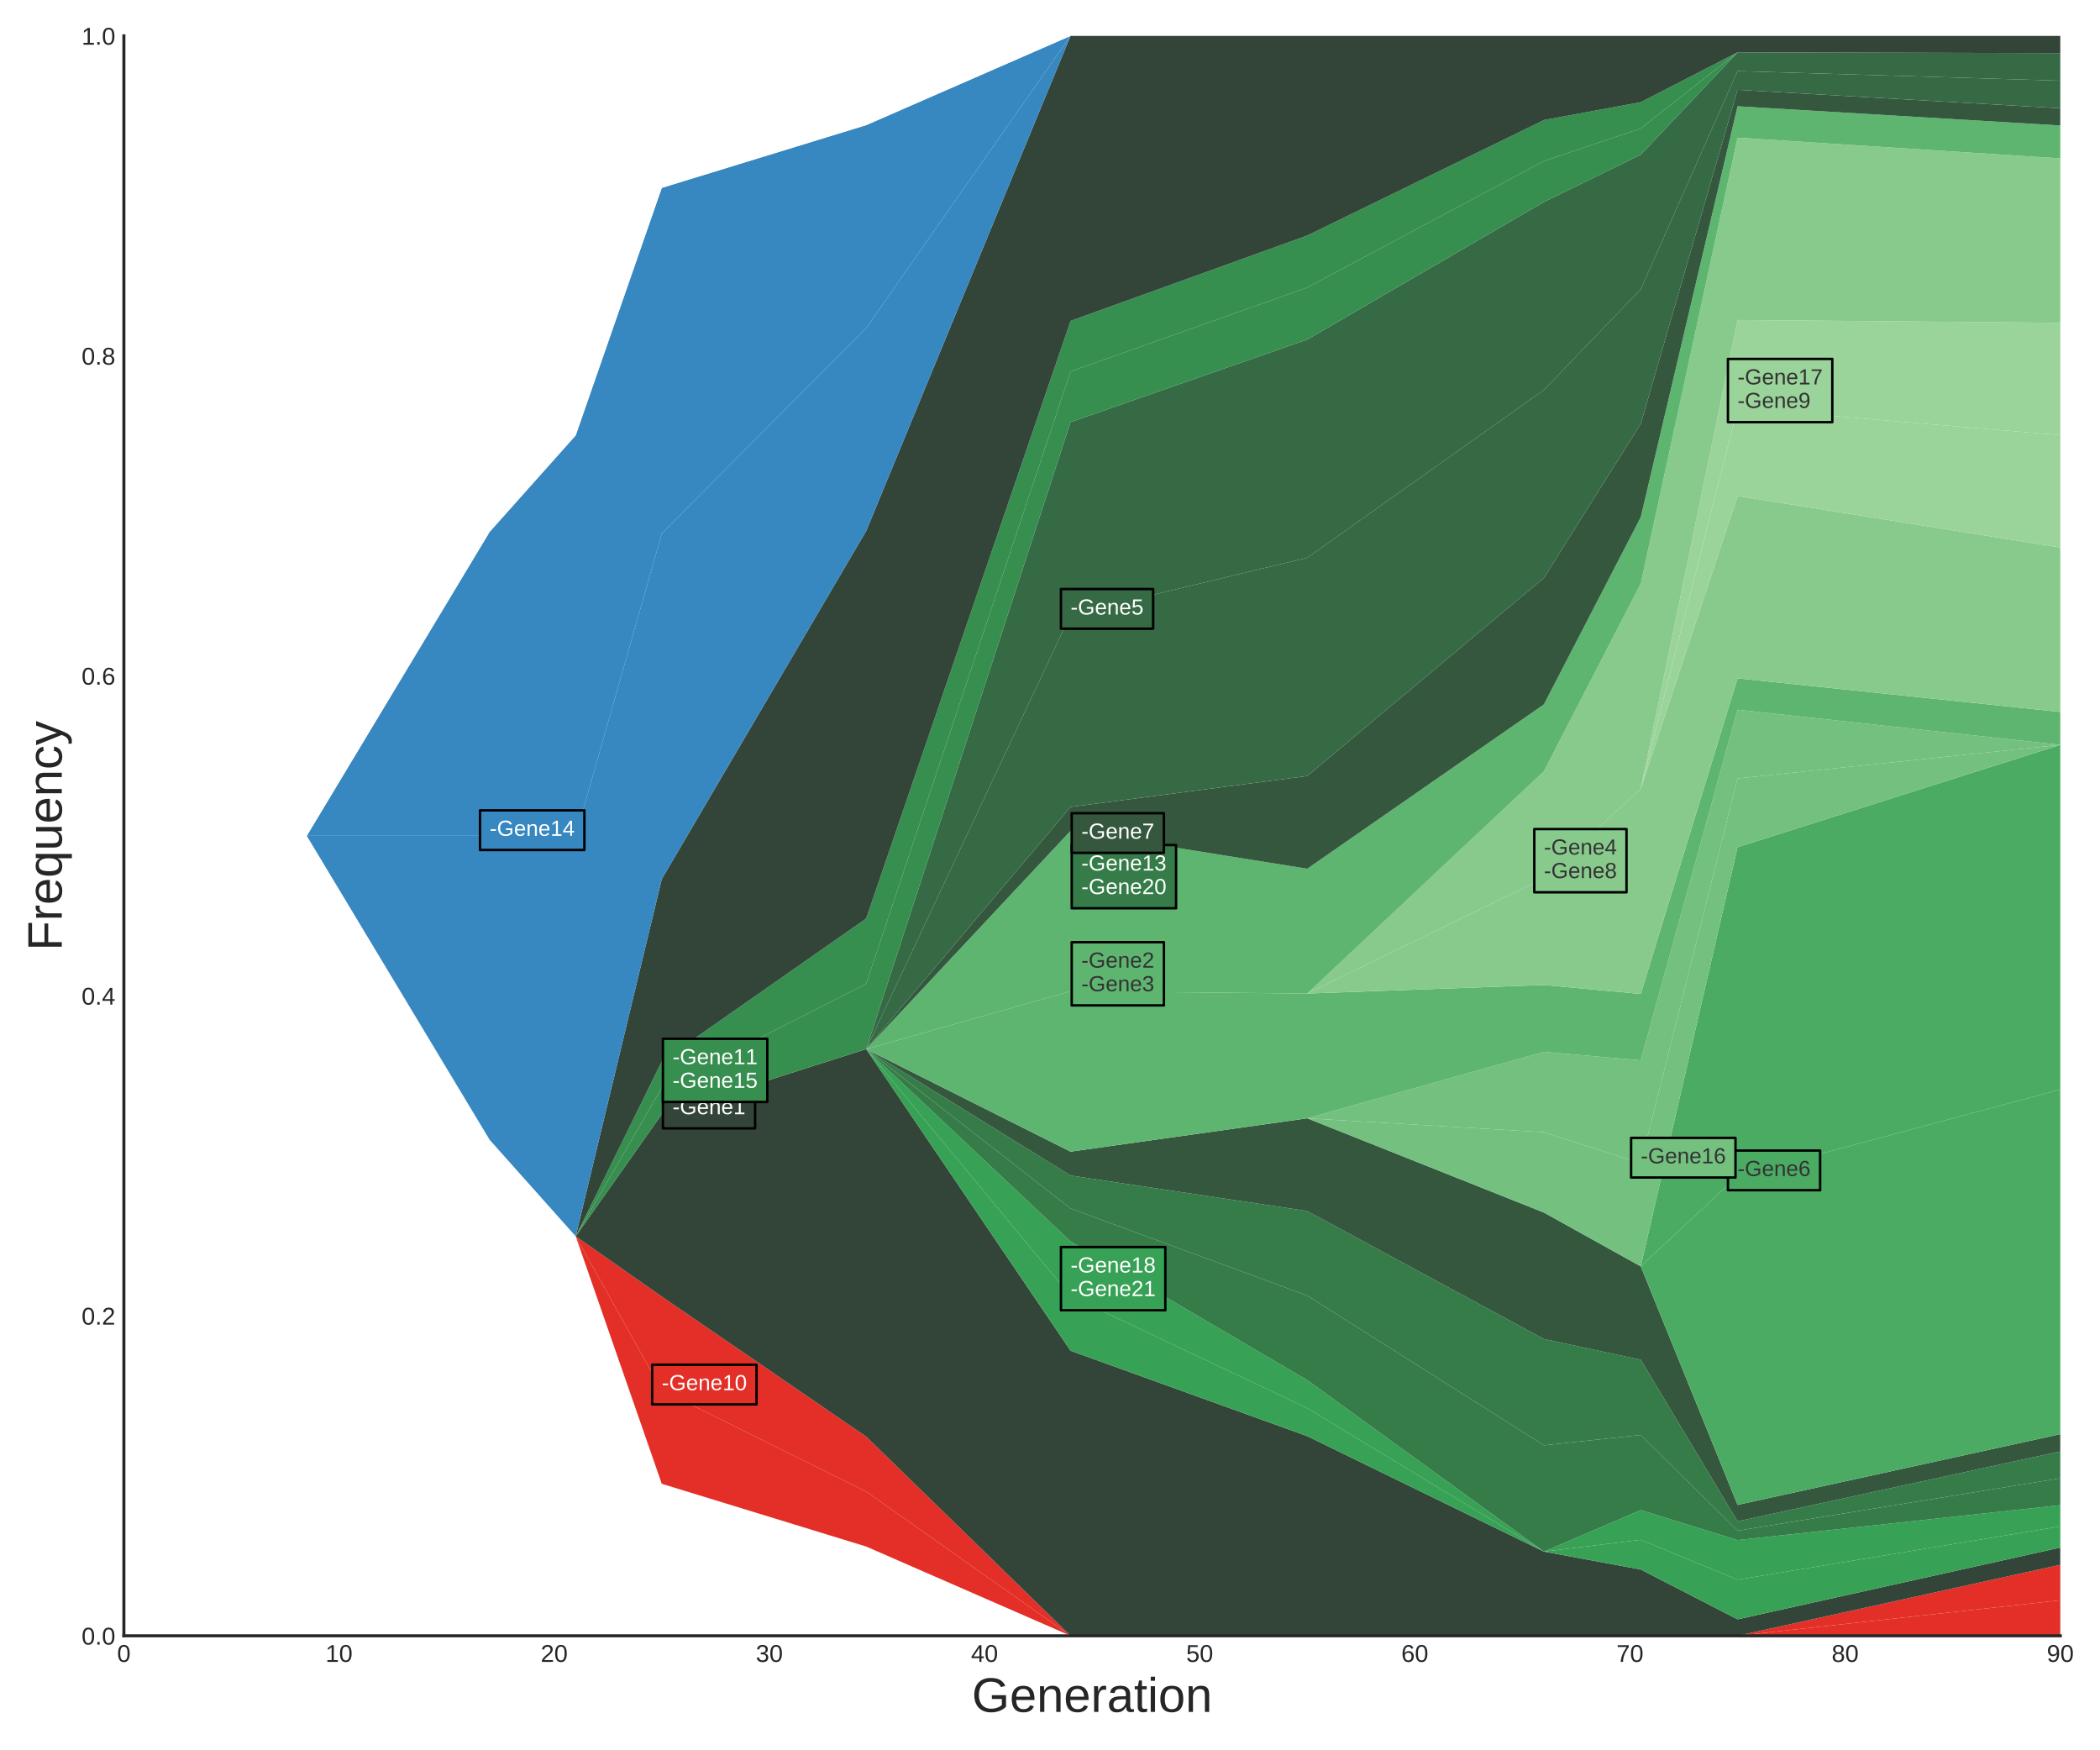 <?xml version="1.0" encoding="utf-8" standalone="no"?>
<!DOCTYPE svg PUBLIC "-//W3C//DTD SVG 1.1//EN"
  "http://www.w3.org/Graphics/SVG/1.1/DTD/svg11.dtd">
<!-- Created with matplotlib (https://matplotlib.org/) -->
<svg height="720pt" version="1.1" viewBox="0 0 864 720" width="864pt" xmlns="http://www.w3.org/2000/svg" xmlns:xlink="http://www.w3.org/1999/xlink">
 <defs>
  <style type="text/css">
*{stroke-linecap:butt;stroke-linejoin:round;}
  </style>
 </defs>
 <g id="figure_1">
  <g id="patch_1">
   <path d="M 0 720 
L 864 720 
L 864 0 
L 0 0 
z
" style="fill:#ffffff;"/>
  </g>
  <g id="axes_1">
   <g id="patch_2">
    <path d="M 50.97 672.9 
L 847.665 672.9 
L 847.665 14.76 
L 50.97 14.76 
z
" style="fill:#ffffff;"/>
   </g>
   <g id="matplotlib.axis_1">
    <g id="xtick_1">
     <g id="line2d_1"/>
     <g id="text_1">
      <!-- 0 -->
      <defs>
       <path d="M 51.703 34.422 
Q 51.703 24.516 49.828 17.75 
Q 47.953 10.984 44.703 6.812 
Q 41.453 2.641 37.062 0.828 
Q 32.672 -0.984 27.688 -0.984 
Q 22.656 -0.984 18.312 0.828 
Q 13.969 2.641 10.766 6.781 
Q 7.562 10.938 5.734 17.703 
Q 3.906 24.469 3.906 34.422 
Q 3.906 44.828 5.734 51.641 
Q 7.562 58.453 10.781 62.5 
Q 14.016 66.547 18.406 68.188 
Q 22.797 69.828 27.984 69.828 
Q 32.906 69.828 37.219 68.188 
Q 41.547 66.547 44.766 62.5 
Q 48 58.453 49.844 51.641 
Q 51.703 44.828 51.703 34.422 
z
M 42.781 34.422 
Q 42.781 42.625 41.797 48.062 
Q 40.828 53.516 38.922 56.766 
Q 37.016 60.016 34.25 61.359 
Q 31.5 62.703 27.984 62.703 
Q 24.266 62.703 21.438 61.328 
Q 18.609 59.969 16.672 56.719 
Q 14.75 53.469 13.766 48.016 
Q 12.797 42.578 12.797 34.422 
Q 12.797 26.516 13.797 21.094 
Q 14.797 15.672 16.719 12.375 
Q 18.656 9.078 21.438 7.641 
Q 24.219 6.203 27.781 6.203 
Q 31.25 6.203 34.031 7.641 
Q 36.812 9.078 38.734 12.375 
Q 40.672 15.672 41.719 21.094 
Q 42.781 26.516 42.781 34.422 
z
" id="LiberationSans-48"/>
      </defs>
      <g style="fill:#262626;" transform="translate(48.19 683.647)scale(0.1 -0.1)">
       <use xlink:href="#LiberationSans-48"/>
      </g>
     </g>
    </g>
    <g id="xtick_2">
     <g id="line2d_2"/>
     <g id="text_2">
      <!-- 10 -->
      <defs>
       <path d="M 7.625 0 
L 7.625 7.469 
L 25.141 7.469 
L 25.141 60.406 
L 9.625 49.312 
L 9.625 57.625 
L 25.875 68.797 
L 33.984 68.797 
L 33.984 7.469 
L 50.734 7.469 
L 50.734 0 
z
" id="LiberationSans-49"/>
      </defs>
      <g style="fill:#262626;" transform="translate(133.931 683.647)scale(0.1 -0.1)">
       <use xlink:href="#LiberationSans-49"/>
       <use x="55.615" xlink:href="#LiberationSans-48"/>
      </g>
     </g>
    </g>
    <g id="xtick_3">
     <g id="line2d_3"/>
     <g id="text_3">
      <!-- 20 -->
      <defs>
       <path d="M 5.031 0 
L 5.031 6.203 
Q 7.516 11.922 11.109 16.281 
Q 14.703 20.656 18.656 24.188 
Q 22.609 27.734 26.484 30.766 
Q 30.375 33.797 33.5 36.812 
Q 36.625 39.844 38.547 43.156 
Q 40.484 46.484 40.484 50.688 
Q 40.484 53.609 39.594 55.828 
Q 38.719 58.062 37.062 59.562 
Q 35.406 61.078 33.078 61.828 
Q 30.766 62.594 27.938 62.594 
Q 25.297 62.594 22.969 61.859 
Q 20.656 61.141 18.844 59.672 
Q 17.047 58.203 15.891 56.031 
Q 14.75 53.859 14.406 50.984 
L 5.422 51.812 
Q 5.859 55.516 7.469 58.781 
Q 9.078 62.062 11.906 64.531 
Q 14.75 67 18.719 68.406 
Q 22.703 69.828 27.938 69.828 
Q 33.062 69.828 37.062 68.609 
Q 41.062 67.391 43.812 64.984 
Q 46.578 62.594 48.047 59.078 
Q 49.516 55.562 49.516 50.984 
Q 49.516 47.516 48.266 44.391 
Q 47.016 41.266 44.938 38.422 
Q 42.875 35.594 40.141 32.953 
Q 37.406 30.328 34.422 27.812 
Q 31.453 25.297 28.422 22.828 
Q 25.391 20.359 22.719 17.859 
Q 20.062 15.375 17.969 12.812 
Q 15.875 10.25 14.703 7.469 
L 50.594 7.469 
L 50.594 0 
z
" id="LiberationSans-50"/>
      </defs>
      <g style="fill:#262626;" transform="translate(222.452 683.647)scale(0.1 -0.1)">
       <use xlink:href="#LiberationSans-50"/>
       <use x="55.615" xlink:href="#LiberationSans-48"/>
      </g>
     </g>
    </g>
    <g id="xtick_4">
     <g id="line2d_4"/>
     <g id="text_4">
      <!-- 30 -->
      <defs>
       <path d="M 51.219 19 
Q 51.219 14.266 49.672 10.547 
Q 48.141 6.844 45.188 4.266 
Q 42.234 1.703 37.859 0.359 
Q 33.5 -0.984 27.875 -0.984 
Q 21.484 -0.984 17.109 0.609 
Q 12.75 2.203 9.906 4.812 
Q 7.078 7.422 5.656 10.766 
Q 4.25 14.109 3.812 17.672 
L 12.891 18.5 
Q 13.281 15.766 14.328 13.516 
Q 15.375 11.281 17.188 9.672 
Q 19 8.062 21.625 7.172 
Q 24.266 6.297 27.875 6.297 
Q 34.516 6.297 38.297 9.562 
Q 42.094 12.844 42.094 19.281 
Q 42.094 23.094 40.406 25.406 
Q 38.719 27.734 36.203 29.031 
Q 33.688 30.328 30.734 30.766 
Q 27.781 31.203 25.297 31.203 
L 20.312 31.203 
L 20.312 38.812 
L 25.094 38.812 
Q 27.594 38.812 30.266 39.328 
Q 32.953 39.844 35.172 41.188 
Q 37.406 42.531 38.844 44.828 
Q 40.281 47.125 40.281 50.688 
Q 40.281 56.203 37.031 59.391 
Q 33.797 62.594 27.391 62.594 
Q 21.578 62.594 17.984 59.609 
Q 14.406 56.641 13.812 51.219 
L 4.984 51.906 
Q 5.516 56.453 7.469 59.812 
Q 9.422 63.188 12.422 65.406 
Q 15.438 67.625 19.281 68.719 
Q 23.141 69.828 27.484 69.828 
Q 33.25 69.828 37.391 68.375 
Q 41.547 66.938 44.188 64.469 
Q 46.828 62.016 48.062 58.688 
Q 49.312 55.375 49.312 51.609 
Q 49.312 48.578 48.484 45.938 
Q 47.656 43.312 45.891 41.203 
Q 44.141 39.109 41.422 37.594 
Q 38.719 36.078 34.906 35.297 
L 34.906 35.109 
Q 39.062 34.672 42.141 33.219 
Q 45.219 31.781 47.219 29.625 
Q 49.219 27.484 50.219 24.75 
Q 51.219 22.016 51.219 19 
z
" id="LiberationSans-51"/>
      </defs>
      <g style="fill:#262626;" transform="translate(310.974 683.647)scale(0.1 -0.1)">
       <use xlink:href="#LiberationSans-51"/>
       <use x="55.615" xlink:href="#LiberationSans-48"/>
      </g>
     </g>
    </g>
    <g id="xtick_5">
     <g id="line2d_5"/>
     <g id="text_5">
      <!-- 40 -->
      <defs>
       <path d="M 43.016 15.578 
L 43.016 0 
L 34.719 0 
L 34.719 15.578 
L 2.297 15.578 
L 2.297 22.406 
L 33.797 68.797 
L 43.016 68.797 
L 43.016 22.516 
L 52.688 22.516 
L 52.688 15.578 
z
M 34.719 58.891 
Q 34.625 58.641 34.234 57.938 
Q 33.844 57.234 33.344 56.344 
Q 32.859 55.469 32.344 54.562 
Q 31.844 53.656 31.453 53.078 
L 13.812 27.094 
Q 13.578 26.703 13.109 26.062 
Q 12.641 25.438 12.156 24.781 
Q 11.672 24.125 11.172 23.484 
Q 10.688 22.859 10.406 22.516 
L 34.719 22.516 
z
" id="LiberationSans-52"/>
      </defs>
      <g style="fill:#262626;" transform="translate(399.496 683.647)scale(0.1 -0.1)">
       <use xlink:href="#LiberationSans-52"/>
       <use x="55.615" xlink:href="#LiberationSans-48"/>
      </g>
     </g>
    </g>
    <g id="xtick_6">
     <g id="line2d_6"/>
     <g id="text_6">
      <!-- 50 -->
      <defs>
       <path d="M 51.422 22.406 
Q 51.422 17.234 49.859 12.938 
Q 48.297 8.641 45.219 5.531 
Q 42.141 2.438 37.578 0.719 
Q 33.016 -0.984 27 -0.984 
Q 21.578 -0.984 17.547 0.281 
Q 13.531 1.562 10.734 3.781 
Q 7.953 6 6.312 8.984 
Q 4.688 11.969 4 15.375 
L 12.891 16.406 
Q 13.422 14.453 14.391 12.625 
Q 15.375 10.797 17.062 9.344 
Q 18.75 7.906 21.219 7.047 
Q 23.688 6.203 27.203 6.203 
Q 30.609 6.203 33.391 7.25 
Q 36.188 8.297 38.156 10.344 
Q 40.141 12.406 41.203 15.375 
Q 42.281 18.359 42.281 22.219 
Q 42.281 25.391 41.25 28.047 
Q 40.234 30.719 38.328 32.641 
Q 36.422 34.578 33.656 35.641 
Q 30.906 36.719 27.391 36.719 
Q 25.203 36.719 23.344 36.328 
Q 21.484 35.938 19.891 35.25 
Q 18.312 34.578 17.016 33.672 
Q 15.719 32.766 14.594 31.781 
L 6 31.781 
L 8.297 68.797 
L 47.406 68.797 
L 47.406 61.328 
L 16.312 61.328 
L 14.984 39.5 
Q 17.328 41.312 20.844 42.594 
Q 24.359 43.891 29.203 43.891 
Q 34.328 43.891 38.422 42.328 
Q 42.531 40.766 45.406 37.906 
Q 48.297 35.062 49.859 31.109 
Q 51.422 27.156 51.422 22.406 
z
" id="LiberationSans-53"/>
      </defs>
      <g style="fill:#262626;" transform="translate(488.017 683.647)scale(0.1 -0.1)">
       <use xlink:href="#LiberationSans-53"/>
       <use x="55.615" xlink:href="#LiberationSans-48"/>
      </g>
     </g>
    </g>
    <g id="xtick_7">
     <g id="line2d_7"/>
     <g id="text_7">
      <!-- 60 -->
      <defs>
       <path d="M 51.219 22.516 
Q 51.219 17.328 49.781 13 
Q 48.344 8.688 45.531 5.578 
Q 42.719 2.484 38.562 0.75 
Q 34.422 -0.984 29 -0.984 
Q 23 -0.984 18.5 1.312 
Q 14.016 3.609 11.031 7.922 
Q 8.062 12.25 6.562 18.531 
Q 5.078 24.812 5.078 32.812 
Q 5.078 42 6.766 48.922 
Q 8.453 55.859 11.625 60.5 
Q 14.797 65.141 19.359 67.484 
Q 23.922 69.828 29.688 69.828 
Q 33.203 69.828 36.281 69.094 
Q 39.359 68.359 41.875 66.719 
Q 44.391 65.094 46.281 62.406 
Q 48.188 59.719 49.312 55.812 
L 40.922 54.297 
Q 39.547 58.734 36.547 60.719 
Q 33.547 62.703 29.594 62.703 
Q 25.984 62.703 23.047 60.984 
Q 20.125 59.281 18.062 55.875 
Q 16.016 52.484 14.906 47.359 
Q 13.812 42.234 13.812 35.406 
Q 16.219 39.844 20.562 42.156 
Q 24.906 44.484 30.516 44.484 
Q 35.203 44.484 39.016 42.969 
Q 42.828 41.453 45.531 38.594 
Q 48.25 35.75 49.734 31.672 
Q 51.219 27.594 51.219 22.516 
z
M 42.281 22.125 
Q 42.281 25.688 41.406 28.562 
Q 40.531 31.453 38.766 33.469 
Q 37.016 35.5 34.422 36.594 
Q 31.844 37.703 28.422 37.703 
Q 26.031 37.703 23.578 36.984 
Q 21.141 36.281 19.156 34.688 
Q 17.188 33.109 15.938 30.516 
Q 14.703 27.938 14.703 24.219 
Q 14.703 20.406 15.672 17.109 
Q 16.656 13.812 18.484 11.375 
Q 20.312 8.938 22.891 7.516 
Q 25.484 6.109 28.719 6.109 
Q 31.891 6.109 34.406 7.203 
Q 36.922 8.297 38.672 10.375 
Q 40.438 12.453 41.359 15.422 
Q 42.281 18.406 42.281 22.125 
z
" id="LiberationSans-54"/>
      </defs>
      <g style="fill:#262626;" transform="translate(576.539 683.647)scale(0.1 -0.1)">
       <use xlink:href="#LiberationSans-54"/>
       <use x="55.615" xlink:href="#LiberationSans-48"/>
      </g>
     </g>
    </g>
    <g id="xtick_8">
     <g id="line2d_8"/>
     <g id="text_8">
      <!-- 70 -->
      <defs>
       <path d="M 50.594 61.672 
Q 45.406 53.766 41.062 46.453 
Q 36.719 39.156 33.594 31.75 
Q 30.469 24.359 28.734 16.578 
Q 27 8.797 27 0 
L 17.828 0 
Q 17.828 8.25 19.781 16.188 
Q 21.734 24.125 25.047 31.766 
Q 28.375 39.406 32.766 46.781 
Q 37.156 54.156 42.094 61.328 
L 5.125 61.328 
L 5.125 68.797 
L 50.594 68.797 
z
" id="LiberationSans-55"/>
      </defs>
      <g style="fill:#262626;" transform="translate(665.061 683.647)scale(0.1 -0.1)">
       <use xlink:href="#LiberationSans-55"/>
       <use x="55.615" xlink:href="#LiberationSans-48"/>
      </g>
     </g>
    </g>
    <g id="xtick_9">
     <g id="line2d_9"/>
     <g id="text_9">
      <!-- 80 -->
      <defs>
       <path d="M 51.266 19.188 
Q 51.266 14.797 49.875 11.109 
Q 48.484 7.422 45.625 4.734 
Q 42.781 2.047 38.328 0.531 
Q 33.891 -0.984 27.828 -0.984 
Q 21.781 -0.984 17.359 0.531 
Q 12.938 2.047 10.031 4.703 
Q 7.125 7.375 5.734 11.062 
Q 4.344 14.75 4.344 19.094 
Q 4.344 22.859 5.484 25.781 
Q 6.641 28.719 8.562 30.828 
Q 10.5 32.953 12.969 34.25 
Q 15.438 35.547 18.062 35.984 
L 18.062 36.188 
Q 15.188 36.859 12.906 38.375 
Q 10.641 39.891 9.094 42.016 
Q 7.562 44.141 6.75 46.719 
Q 5.953 49.312 5.953 52.203 
Q 5.953 55.812 7.344 59 
Q 8.734 62.203 11.469 64.625 
Q 14.203 67.047 18.25 68.438 
Q 22.312 69.828 27.641 69.828 
Q 33.25 69.828 37.375 68.406 
Q 41.5 67 44.203 64.578 
Q 46.922 62.156 48.234 58.938 
Q 49.562 55.719 49.562 52.094 
Q 49.562 49.266 48.75 46.672 
Q 47.953 44.094 46.406 41.969 
Q 44.875 39.844 42.594 38.344 
Q 40.328 36.859 37.359 36.281 
L 37.359 36.078 
Q 40.328 35.594 42.859 34.297 
Q 45.406 33.016 47.266 30.891 
Q 49.125 28.766 50.188 25.828 
Q 51.266 22.906 51.266 19.188 
z
M 40.438 51.609 
Q 40.438 54.203 39.766 56.344 
Q 39.109 58.5 37.594 60.031 
Q 36.078 61.578 33.641 62.422 
Q 31.203 63.281 27.641 63.281 
Q 24.172 63.281 21.781 62.422 
Q 19.391 61.578 17.844 60.031 
Q 16.312 58.5 15.625 56.344 
Q 14.938 54.203 14.938 51.609 
Q 14.938 49.562 15.469 47.406 
Q 16.016 45.266 17.422 43.5 
Q 18.844 41.75 21.328 40.625 
Q 23.828 39.5 27.734 39.5 
Q 31.891 39.5 34.406 40.625 
Q 36.922 41.75 38.25 43.5 
Q 39.594 45.266 40.016 47.406 
Q 40.438 49.562 40.438 51.609 
z
M 42.141 20.016 
Q 42.141 22.516 41.453 24.828 
Q 40.766 27.156 39.109 28.938 
Q 37.453 30.719 34.641 31.812 
Q 31.844 32.906 27.641 32.906 
Q 23.781 32.906 21.062 31.812 
Q 18.359 30.719 16.672 28.906 
Q 14.984 27.094 14.203 24.719 
Q 13.422 22.359 13.422 19.828 
Q 13.422 16.656 14.203 14.031 
Q 14.984 11.422 16.688 9.547 
Q 18.406 7.672 21.188 6.641 
Q 23.969 5.609 27.938 5.609 
Q 31.938 5.609 34.672 6.641 
Q 37.406 7.672 39.062 9.547 
Q 40.719 11.422 41.422 14.078 
Q 42.141 16.75 42.141 20.016 
z
" id="LiberationSans-56"/>
      </defs>
      <g style="fill:#262626;" transform="translate(753.582 683.647)scale(0.1 -0.1)">
       <use xlink:href="#LiberationSans-56"/>
       <use x="55.615" xlink:href="#LiberationSans-48"/>
      </g>
     </g>
    </g>
    <g id="xtick_10">
     <g id="line2d_10"/>
     <g id="text_10">
      <!-- 90 -->
      <defs>
       <path d="M 50.875 35.797 
Q 50.875 26.609 49.141 19.703 
Q 47.406 12.797 44.188 8.203 
Q 40.969 3.609 36.344 1.312 
Q 31.734 -0.984 25.984 -0.984 
Q 22.016 -0.984 18.844 -0.172 
Q 15.672 0.641 13.172 2.344 
Q 10.688 4.047 8.922 6.781 
Q 7.172 9.516 6.109 13.375 
L 14.5 14.703 
Q 15.875 10.25 18.781 8.172 
Q 21.688 6.109 26.125 6.109 
Q 29.688 6.109 32.641 7.781 
Q 35.594 9.469 37.672 12.844 
Q 39.75 16.219 40.922 21.297 
Q 42.094 26.375 42.188 33.203 
Q 41.156 30.906 39.375 29.094 
Q 37.594 27.297 35.328 26.047 
Q 33.062 24.812 30.422 24.141 
Q 27.781 23.484 25.094 23.484 
Q 20.406 23.484 16.625 25.172 
Q 12.844 26.859 10.203 29.875 
Q 7.562 32.906 6.125 37.172 
Q 4.688 41.453 4.688 46.688 
Q 4.688 52 6.219 56.297 
Q 7.766 60.594 10.688 63.594 
Q 13.625 66.609 17.891 68.219 
Q 22.172 69.828 27.594 69.828 
Q 39.062 69.828 44.969 61.328 
Q 50.875 52.828 50.875 35.797 
z
M 41.312 44.281 
Q 41.312 48.094 40.406 51.453 
Q 39.5 54.828 37.719 57.312 
Q 35.938 59.812 33.328 61.25 
Q 30.719 62.703 27.297 62.703 
Q 24.125 62.703 21.578 61.578 
Q 19.047 60.453 17.281 58.375 
Q 15.531 56.297 14.578 53.312 
Q 13.625 50.344 13.625 46.688 
Q 13.625 43.219 14.469 40.234 
Q 15.328 37.25 17.031 35.078 
Q 18.75 32.906 21.281 31.656 
Q 23.828 30.422 27.203 30.422 
Q 29.641 30.422 32.156 31.25 
Q 34.672 32.078 36.688 33.781 
Q 38.719 35.5 40.016 38.109 
Q 41.312 40.719 41.312 44.281 
z
" id="LiberationSans-57"/>
      </defs>
      <g style="fill:#262626;" transform="translate(842.104 683.647)scale(0.1 -0.1)">
       <use xlink:href="#LiberationSans-57"/>
       <use x="55.615" xlink:href="#LiberationSans-48"/>
      </g>
     </g>
    </g>
    <g id="text_11">
     <!-- Generation -->
     <defs>
      <path d="M 5.031 34.719 
Q 5.031 42.781 7.203 49.266 
Q 9.375 55.766 13.688 60.328 
Q 18.016 64.891 24.406 67.359 
Q 30.812 69.828 39.266 69.828 
Q 45.609 69.828 50.391 68.703 
Q 55.172 67.578 58.688 65.469 
Q 62.203 63.375 64.641 60.375 
Q 67.094 57.375 68.797 53.609 
L 59.906 50.984 
Q 58.641 53.516 56.859 55.594 
Q 55.078 57.672 52.531 59.125 
Q 50 60.594 46.656 61.391 
Q 43.312 62.203 39.016 62.203 
Q 32.766 62.203 28.141 60.25 
Q 23.531 58.297 20.5 54.688 
Q 17.484 51.078 15.984 46 
Q 14.5 40.922 14.5 34.719 
Q 14.5 28.516 16.109 23.359 
Q 17.719 18.219 20.891 14.484 
Q 24.078 10.75 28.781 8.672 
Q 33.5 6.594 39.703 6.594 
Q 43.75 6.594 47.172 7.266 
Q 50.594 7.953 53.344 9.047 
Q 56.109 10.156 58.203 11.5 
Q 60.297 12.844 61.719 14.203 
L 61.719 26.609 
L 41.156 26.609 
L 41.156 34.422 
L 70.312 34.422 
L 70.312 10.688 
Q 68.016 8.344 64.906 6.219 
Q 61.812 4.109 57.953 2.484 
Q 54.109 0.875 49.516 -0.047 
Q 44.922 -0.984 39.703 -0.984 
Q 31 -0.984 24.5 1.672 
Q 18.016 4.344 13.688 9.109 
Q 9.375 13.875 7.203 20.406 
Q 5.031 26.953 5.031 34.719 
z
" id="LiberationSans-71"/>
      <path d="M 13.484 24.562 
Q 13.484 20.406 14.328 16.906 
Q 15.188 13.422 16.969 10.906 
Q 18.75 8.406 21.531 7 
Q 24.312 5.609 28.219 5.609 
Q 33.938 5.609 37.375 7.906 
Q 40.828 10.203 42.047 13.719 
L 49.75 11.531 
Q 48.922 9.328 47.438 7.109 
Q 45.953 4.891 43.453 3.094 
Q 40.969 1.312 37.234 0.156 
Q 33.5 -0.984 28.219 -0.984 
Q 16.5 -0.984 10.375 6 
Q 4.25 12.984 4.25 26.766 
Q 4.25 34.188 6.094 39.328 
Q 7.953 44.484 11.172 47.703 
Q 14.406 50.922 18.703 52.359 
Q 23 53.812 27.875 53.812 
Q 34.516 53.812 38.984 51.656 
Q 43.453 49.516 46.156 45.719 
Q 48.875 41.938 50.016 36.812 
Q 51.172 31.688 51.172 25.734 
L 51.172 24.562 
z
M 42.094 31.297 
Q 41.359 39.656 37.844 43.484 
Q 34.328 47.312 27.734 47.312 
Q 25.531 47.312 23.109 46.609 
Q 20.703 45.906 18.656 44.094 
Q 16.609 42.281 15.188 39.172 
Q 13.766 36.078 13.578 31.297 
z
" id="LiberationSans-101"/>
      <path d="M 40.281 0 
L 40.281 33.5 
Q 40.281 37.359 39.719 39.938 
Q 39.156 42.531 37.891 44.109 
Q 36.625 45.703 34.547 46.359 
Q 32.469 47.016 29.391 47.016 
Q 26.266 47.016 23.75 45.922 
Q 21.234 44.828 19.453 42.75 
Q 17.672 40.672 16.688 37.625 
Q 15.719 34.578 15.719 30.609 
L 15.719 0 
L 6.938 0 
L 6.938 41.547 
Q 6.938 43.219 6.906 45.047 
Q 6.891 46.875 6.828 48.5 
Q 6.781 50.141 6.734 51.312 
Q 6.688 52.484 6.641 52.828 
L 14.938 52.828 
Q 14.984 52.594 15.031 51.516 
Q 15.094 50.438 15.156 49.047 
Q 15.234 47.656 15.281 46.219 
Q 15.328 44.781 15.328 43.797 
L 15.484 43.797 
Q 16.75 46.094 18.266 47.953 
Q 19.781 49.812 21.781 51.094 
Q 23.781 52.391 26.359 53.094 
Q 28.953 53.812 32.375 53.812 
Q 36.766 53.812 39.938 52.734 
Q 43.109 51.656 45.156 49.406 
Q 47.219 47.172 48.172 43.625 
Q 49.125 40.094 49.125 35.203 
L 49.125 0 
z
" id="LiberationSans-110"/>
      <path d="M 6.938 0 
L 6.938 40.531 
Q 6.938 42.188 6.906 43.922 
Q 6.891 45.656 6.828 47.266 
Q 6.781 48.875 6.734 50.281 
Q 6.688 51.703 6.641 52.828 
L 14.938 52.828 
Q 14.984 51.703 15.062 50.266 
Q 15.141 48.828 15.203 47.312 
Q 15.281 45.797 15.297 44.406 
Q 15.328 43.016 15.328 42.047 
L 15.531 42.047 
Q 16.453 45.062 17.5 47.281 
Q 18.562 49.516 19.969 50.953 
Q 21.391 52.391 23.344 53.094 
Q 25.297 53.812 28.078 53.812 
Q 29.156 53.812 30.125 53.641 
Q 31.109 53.469 31.641 53.328 
L 31.641 45.266 
Q 30.766 45.516 29.594 45.625 
Q 28.422 45.75 26.953 45.75 
Q 23.922 45.75 21.797 44.375 
Q 19.672 43.016 18.328 40.594 
Q 17 38.188 16.359 34.844 
Q 15.719 31.5 15.719 27.547 
L 15.719 0 
z
" id="LiberationSans-114"/>
      <path d="M 20.219 -0.984 
Q 12.25 -0.984 8.25 3.219 
Q 4.25 7.422 4.25 14.75 
Q 4.25 19.969 6.219 23.312 
Q 8.203 26.656 11.391 28.562 
Q 14.594 30.469 18.688 31.203 
Q 22.797 31.938 27.047 32.031 
L 38.922 32.234 
L 38.922 35.109 
Q 38.922 38.375 38.234 40.672 
Q 37.547 42.969 36.125 44.375 
Q 34.719 45.797 32.594 46.453 
Q 30.469 47.125 27.594 47.125 
Q 25.047 47.125 23 46.75 
Q 20.953 46.391 19.438 45.438 
Q 17.922 44.484 16.984 42.844 
Q 16.062 41.219 15.766 38.719 
L 6.594 39.547 
Q 7.078 42.672 8.438 45.281 
Q 9.812 47.906 12.328 49.797 
Q 14.844 51.703 18.625 52.75 
Q 22.406 53.812 27.781 53.812 
Q 37.75 53.812 42.766 49.234 
Q 47.797 44.672 47.797 36.031 
L 47.797 13.281 
Q 47.797 9.375 48.828 7.391 
Q 49.859 5.422 52.734 5.422 
Q 53.469 5.422 54.203 5.516 
Q 54.938 5.609 55.609 5.766 
L 55.609 0.297 
Q 53.953 -0.094 52.312 -0.281 
Q 50.688 -0.484 48.828 -0.484 
Q 46.344 -0.484 44.562 0.172 
Q 42.781 0.828 41.656 2.172 
Q 40.531 3.516 39.938 5.484 
Q 39.359 7.469 39.203 10.109 
L 38.922 10.109 
Q 37.5 7.562 35.812 5.516 
Q 34.125 3.469 31.875 2.031 
Q 29.641 0.594 26.781 -0.188 
Q 23.922 -0.984 20.219 -0.984 
z
M 22.219 5.609 
Q 26.422 5.609 29.562 7.141 
Q 32.719 8.688 34.781 11.078 
Q 36.859 13.484 37.891 16.312 
Q 38.922 19.141 38.922 21.734 
L 38.922 26.078 
L 29.297 25.875 
Q 26.078 25.828 23.172 25.406 
Q 20.266 25 18.062 23.781 
Q 15.875 22.562 14.578 20.359 
Q 13.281 18.172 13.281 14.594 
Q 13.281 10.297 15.594 7.953 
Q 17.922 5.609 22.219 5.609 
z
" id="LiberationSans-97"/>
      <path d="M 27.047 0.391 
Q 25.047 -0.141 22.969 -0.453 
Q 20.906 -0.781 18.172 -0.781 
Q 7.625 -0.781 7.625 11.188 
L 7.625 46.438 
L 1.516 46.438 
L 1.516 52.828 
L 7.953 52.828 
L 10.547 64.656 
L 16.406 64.656 
L 16.406 52.828 
L 26.172 52.828 
L 26.172 46.438 
L 16.406 46.438 
L 16.406 13.094 
Q 16.406 9.281 17.641 7.734 
Q 18.891 6.203 21.969 6.203 
Q 23.25 6.203 24.438 6.391 
Q 25.641 6.594 27.047 6.891 
z
" id="LiberationSans-116"/>
      <path d="M 6.688 64.062 
L 6.688 72.469 
L 15.484 72.469 
L 15.484 64.062 
z
M 6.688 0 
L 6.688 52.828 
L 15.484 52.828 
L 15.484 0 
z
" id="LiberationSans-105"/>
      <path d="M 51.422 26.469 
Q 51.422 12.594 45.312 5.797 
Q 39.203 -0.984 27.594 -0.984 
Q 22.078 -0.984 17.719 0.672 
Q 13.375 2.344 10.375 5.766 
Q 7.375 9.188 5.781 14.328 
Q 4.203 19.484 4.203 26.469 
Q 4.203 53.812 27.875 53.812 
Q 34.031 53.812 38.5 52.094 
Q 42.969 50.391 45.828 46.969 
Q 48.688 43.562 50.047 38.422 
Q 51.422 33.297 51.422 26.469 
z
M 42.188 26.469 
Q 42.188 32.625 41.234 36.625 
Q 40.281 40.625 38.453 43.016 
Q 36.625 45.406 33.984 46.359 
Q 31.344 47.312 28.031 47.312 
Q 24.656 47.312 21.938 46.312 
Q 19.234 45.312 17.328 42.891 
Q 15.438 40.484 14.422 36.469 
Q 13.422 32.469 13.422 26.469 
Q 13.422 20.312 14.5 16.281 
Q 15.578 12.25 17.453 9.859 
Q 19.344 7.469 21.906 6.484 
Q 24.469 5.516 27.484 5.516 
Q 30.859 5.516 33.594 6.469 
Q 36.328 7.422 38.234 9.812 
Q 40.141 12.203 41.156 16.25 
Q 42.188 20.312 42.188 26.469 
z
" id="LiberationSans-111"/>
     </defs>
     <g style="fill:#262626;" transform="translate(399.844 704.216)scale(0.2 -0.2)">
      <use xlink:href="#LiberationSans-71"/>
      <use x="77.783" xlink:href="#LiberationSans-101"/>
      <use x="133.398" xlink:href="#LiberationSans-110"/>
      <use x="189.014" xlink:href="#LiberationSans-101"/>
      <use x="244.629" xlink:href="#LiberationSans-114"/>
      <use x="277.93" xlink:href="#LiberationSans-97"/>
      <use x="333.545" xlink:href="#LiberationSans-116"/>
      <use x="361.328" xlink:href="#LiberationSans-105"/>
      <use x="383.545" xlink:href="#LiberationSans-111"/>
      <use x="439.16" xlink:href="#LiberationSans-110"/>
     </g>
    </g>
   </g>
   <g id="matplotlib.axis_2">
    <g id="ytick_1">
     <g id="line2d_11"/>
     <g id="text_12">
      <!-- 0.0 -->
      <defs>
       <path d="M 9.125 0 
L 9.125 10.688 
L 18.656 10.688 
L 18.656 0 
z
" id="LiberationSans-46"/>
      </defs>
      <g style="fill:#262626;" transform="translate(33.57 676.523)scale(0.1 -0.1)">
       <use xlink:href="#LiberationSans-48"/>
       <use x="55.615" xlink:href="#LiberationSans-46"/>
       <use x="83.398" xlink:href="#LiberationSans-48"/>
      </g>
     </g>
    </g>
    <g id="ytick_2">
     <g id="line2d_12"/>
     <g id="text_13">
      <!-- 0.2 -->
      <g style="fill:#262626;" transform="translate(33.57 544.895)scale(0.1 -0.1)">
       <use xlink:href="#LiberationSans-48"/>
       <use x="55.615" xlink:href="#LiberationSans-46"/>
       <use x="83.398" xlink:href="#LiberationSans-50"/>
      </g>
     </g>
    </g>
    <g id="ytick_3">
     <g id="line2d_13"/>
     <g id="text_14">
      <!-- 0.4 -->
      <g style="fill:#262626;" transform="translate(33.57 413.267)scale(0.1 -0.1)">
       <use xlink:href="#LiberationSans-48"/>
       <use x="55.615" xlink:href="#LiberationSans-46"/>
       <use x="83.398" xlink:href="#LiberationSans-52"/>
      </g>
     </g>
    </g>
    <g id="ytick_4">
     <g id="line2d_14"/>
     <g id="text_15">
      <!-- 0.6 -->
      <g style="fill:#262626;" transform="translate(33.57 281.639)scale(0.1 -0.1)">
       <use xlink:href="#LiberationSans-48"/>
       <use x="55.615" xlink:href="#LiberationSans-46"/>
       <use x="83.398" xlink:href="#LiberationSans-54"/>
      </g>
     </g>
    </g>
    <g id="ytick_5">
     <g id="line2d_15"/>
     <g id="text_16">
      <!-- 0.8 -->
      <g style="fill:#262626;" transform="translate(33.57 150.011)scale(0.1 -0.1)">
       <use xlink:href="#LiberationSans-48"/>
       <use x="55.615" xlink:href="#LiberationSans-46"/>
       <use x="83.398" xlink:href="#LiberationSans-56"/>
      </g>
     </g>
    </g>
    <g id="ytick_6">
     <g id="line2d_16"/>
     <g id="text_17">
      <!-- 1.0 -->
      <g style="fill:#262626;" transform="translate(33.57 18.383)scale(0.1 -0.1)">
       <use xlink:href="#LiberationSans-49"/>
       <use x="55.615" xlink:href="#LiberationSans-46"/>
       <use x="83.398" xlink:href="#LiberationSans-48"/>
      </g>
     </g>
    </g>
    <g id="text_18">
     <!-- Frequency -->
     <defs>
      <path d="M 17.531 61.188 
L 17.531 35.594 
L 55.906 35.594 
L 55.906 27.875 
L 17.531 27.875 
L 17.531 0 
L 8.203 0 
L 8.203 68.797 
L 57.078 68.797 
L 57.078 61.188 
z
" id="LiberationSans-70"/>
      <path d="M 23.641 -0.984 
Q 13.578 -0.984 8.891 5.797 
Q 4.203 12.594 4.203 26.172 
Q 4.203 39.938 9 46.875 
Q 13.812 53.812 23.641 53.812 
Q 26.906 53.812 29.422 53.219 
Q 31.938 52.641 33.906 51.484 
Q 35.891 50.344 37.375 48.625 
Q 38.875 46.922 40.094 44.625 
L 40.188 44.625 
Q 40.188 45.844 40.25 47.328 
Q 40.328 48.828 40.406 50.141 
Q 40.484 51.469 40.578 52.422 
Q 40.672 53.375 40.766 53.516 
L 49.219 53.516 
Q 49.125 52.688 49 49.172 
Q 48.875 45.656 48.875 39.109 
L 48.875 -20.75 
L 40.094 -20.75 
L 40.094 0.688 
Q 40.094 1.953 40.109 3.312 
Q 40.141 4.688 40.188 5.906 
Q 40.234 7.281 40.281 8.688 
L 40.188 8.688 
Q 38.922 6.203 37.375 4.375 
Q 35.844 2.547 33.844 1.344 
Q 31.844 0.141 29.328 -0.422 
Q 26.812 -0.984 23.641 -0.984 
z
M 40.094 27.047 
Q 40.094 32.812 39.094 36.719 
Q 38.094 40.625 36.25 42.969 
Q 34.422 45.312 31.812 46.312 
Q 29.203 47.312 25.984 47.312 
Q 22.609 47.312 20.219 46.062 
Q 17.828 44.828 16.328 42.266 
Q 14.844 39.703 14.125 35.766 
Q 13.422 31.844 13.422 26.469 
Q 13.422 21.188 14.078 17.281 
Q 14.75 13.375 16.234 10.828 
Q 17.719 8.297 20.094 7.047 
Q 22.469 5.812 25.875 5.812 
Q 28.812 5.812 31.391 6.719 
Q 33.984 7.625 35.906 9.984 
Q 37.844 12.359 38.969 16.484 
Q 40.094 20.609 40.094 27.047 
z
" id="LiberationSans-113"/>
      <path d="M 15.328 52.828 
L 15.328 19.344 
Q 15.328 15.484 15.891 12.891 
Q 16.453 10.297 17.719 8.703 
Q 19 7.125 21.062 6.469 
Q 23.141 5.812 26.219 5.812 
Q 29.344 5.812 31.859 6.906 
Q 34.375 8.016 36.156 10.078 
Q 37.938 12.156 38.906 15.203 
Q 39.891 18.266 39.891 22.219 
L 39.891 52.828 
L 48.688 52.828 
L 48.688 11.281 
Q 48.688 9.625 48.703 7.781 
Q 48.734 5.953 48.781 4.312 
Q 48.828 2.688 48.875 1.516 
Q 48.922 0.344 48.969 0 
L 40.672 0 
Q 40.625 0.25 40.578 1.312 
Q 40.531 2.391 40.453 3.781 
Q 40.375 5.172 40.328 6.609 
Q 40.281 8.062 40.281 9.031 
L 40.141 9.031 
Q 38.875 6.734 37.359 4.875 
Q 35.844 3.031 33.844 1.734 
Q 31.844 0.438 29.25 -0.266 
Q 26.656 -0.984 23.25 -0.984 
Q 18.844 -0.984 15.672 0.094 
Q 12.5 1.172 10.453 3.422 
Q 8.406 5.672 7.453 9.188 
Q 6.5 12.703 6.5 17.625 
L 6.5 52.828 
z
" id="LiberationSans-117"/>
      <path d="M 13.422 26.656 
Q 13.422 22.125 14.078 18.312 
Q 14.75 14.5 16.312 11.734 
Q 17.875 8.984 20.438 7.469 
Q 23 5.953 26.766 5.953 
Q 31.453 5.953 34.594 8.484 
Q 37.75 11.031 38.484 16.312 
L 47.359 15.719 
Q 46.922 12.453 45.453 9.422 
Q 44 6.391 41.484 4.094 
Q 38.969 1.812 35.344 0.406 
Q 31.734 -0.984 27 -0.984 
Q 20.797 -0.984 16.453 1.109 
Q 12.109 3.219 9.391 6.906 
Q 6.688 10.594 5.469 15.594 
Q 4.25 20.609 4.25 26.469 
Q 4.25 31.781 5.125 35.859 
Q 6 39.938 7.594 42.984 
Q 9.188 46.047 11.328 48.125 
Q 13.484 50.203 15.984 51.438 
Q 18.5 52.688 21.281 53.25 
Q 24.078 53.812 26.906 53.812 
Q 31.344 53.812 34.812 52.594 
Q 38.281 51.375 40.797 49.25 
Q 43.312 47.125 44.875 44.234 
Q 46.438 41.359 47.078 38.031 
L 38.031 37.359 
Q 37.359 41.75 34.562 44.328 
Q 31.781 46.922 26.656 46.922 
Q 22.906 46.922 20.391 45.672 
Q 17.875 44.438 16.312 41.922 
Q 14.75 39.406 14.078 35.594 
Q 13.422 31.781 13.422 26.656 
z
" id="LiberationSans-99"/>
      <path d="M 29.5 0 
Q 27.641 -4.781 25.703 -8.609 
Q 23.781 -12.453 21.391 -15.156 
Q 19 -17.875 16.062 -19.312 
Q 13.141 -20.75 9.328 -20.75 
Q 7.672 -20.75 6.25 -20.656 
Q 4.828 -20.562 3.266 -20.219 
L 3.266 -13.625 
Q 4.203 -13.766 5.375 -13.844 
Q 6.547 -13.922 7.375 -13.922 
Q 11.234 -13.922 14.547 -11.031 
Q 17.875 -8.156 20.359 -1.859 
L 21.188 0.25 
L 0.25 52.828 
L 9.625 52.828 
L 20.75 23.641 
Q 21.234 22.312 21.984 20.109 
Q 22.75 17.922 23.5 15.719 
Q 24.266 13.531 24.844 11.766 
Q 25.438 10.016 25.531 9.578 
Q 25.688 10.109 26.25 11.688 
Q 26.812 13.281 27.516 15.234 
Q 28.219 17.188 28.953 19.188 
Q 29.688 21.188 30.172 22.656 
L 40.531 52.828 
L 49.812 52.828 
z
" id="LiberationSans-121"/>
     </defs>
     <g style="fill:#262626;" transform="translate(25.42 391.072)rotate(-90)scale(0.2 -0.2)">
      <use xlink:href="#LiberationSans-70"/>
      <use x="61.084" xlink:href="#LiberationSans-114"/>
      <use x="94.385" xlink:href="#LiberationSans-101"/>
      <use x="150" xlink:href="#LiberationSans-113"/>
      <use x="205.615" xlink:href="#LiberationSans-117"/>
      <use x="261.23" xlink:href="#LiberationSans-101"/>
      <use x="316.846" xlink:href="#LiberationSans-110"/>
      <use x="372.461" xlink:href="#LiberationSans-99"/>
      <use x="422.461" xlink:href="#LiberationSans-121"/>
     </g>
    </g>
   </g>
   <g id="PolyCollection_1">
    <path clip-path="url(#pef750b81e5)" d="M 50.97 343.83 
L 50.97 672.9 
L 126.213 672.9 
L 201.457 672.9 
L 236.865 672.9 
L 272.274 672.9 
L 356.37 672.9 
L 440.465 672.9 
L 537.839 672.9 
L 635.213 672.9 
L 675.048 672.9 
L 714.883 672.9 
L 847.665 672.9 
L 847.665 672.9 
L 847.665 672.9 
L 714.883 672.9 
L 675.048 672.9 
L 635.213 672.9 
L 537.839 672.9 
L 440.465 672.9 
L 356.37 636.186 
L 272.274 610.377 
L 236.865 508.568 
L 201.457 468.877 
L 126.213 343.83 
L 50.97 343.83 
z
" style="fill:#ffffff;"/>
   </g>
   <g id="PolyCollection_2">
    <path clip-path="url(#pef750b81e5)" d="M 50.97 343.83 
L 50.97 343.83 
L 126.213 343.83 
L 201.457 468.877 
L 236.865 508.568 
L 272.274 610.377 
L 356.37 636.186 
L 440.465 672.9 
L 537.839 672.9 
L 635.213 672.9 
L 675.048 672.9 
L 714.883 672.9 
L 847.665 672.9 
L 847.665 658.297 
L 847.665 658.297 
L 714.883 672.9 
L 675.048 672.9 
L 635.213 672.9 
L 537.839 672.9 
L 440.465 672.9 
L 356.37 613.579 
L 272.274 571.876 
L 236.865 508.568 
L 201.457 468.877 
L 126.213 343.83 
L 50.97 343.83 
z
" style="fill:#e32f27;"/>
   </g>
   <g id="PolyCollection_3">
    <path clip-path="url(#pef750b81e5)" d="M 50.97 343.83 
L 50.97 343.83 
L 126.213 343.83 
L 201.457 468.877 
L 236.865 508.568 
L 272.274 571.876 
L 356.37 613.579 
L 440.465 672.9 
L 537.839 672.9 
L 635.213 672.9 
L 675.048 672.9 
L 714.883 672.9 
L 847.665 658.297 
L 847.665 643.693 
L 847.665 643.693 
L 714.883 672.9 
L 675.048 672.9 
L 635.213 672.9 
L 537.839 672.9 
L 440.465 672.9 
L 356.37 590.971 
L 272.274 533.374 
L 236.865 508.568 
L 201.457 468.877 
L 126.213 343.83 
L 50.97 343.83 
z
" style="fill:#e32f27;"/>
   </g>
   <g id="PolyCollection_4">
    <path clip-path="url(#pef750b81e5)" d="M 50.97 343.83 
L 50.97 343.83 
L 126.213 343.83 
L 201.457 468.877 
L 236.865 508.568 
L 272.274 533.374 
L 356.37 590.971 
L 440.465 672.9 
L 537.839 672.9 
L 635.213 672.9 
L 675.048 672.9 
L 714.883 672.9 
L 847.665 643.693 
L 847.665 636.604 
L 847.665 636.604 
L 714.883 666.136 
L 675.048 645.63 
L 635.213 638.269 
L 537.839 590.771 
L 440.465 555.649 
L 356.37 431.556 
L 272.274 458.346 
L 236.865 508.568 
L 201.457 468.877 
L 126.213 343.83 
L 50.97 343.83 
z
" style="fill:#334538;"/>
   </g>
   <g id="PolyCollection_5">
    <path clip-path="url(#pef750b81e5)" d="M 50.97 343.83 
L 50.97 343.83 
L 126.213 343.83 
L 201.457 468.877 
L 236.865 508.568 
L 272.274 458.346 
L 356.37 431.556 
L 440.465 555.649 
L 537.839 590.771 
L 635.213 638.269 
L 675.048 645.63 
L 714.883 666.136 
L 847.665 636.604 
L 847.665 627.885 
L 847.665 627.885 
L 714.883 649.835 
L 675.048 633.414 
L 635.213 638.269 
L 537.839 579.247 
L 440.465 533.161 
L 356.37 431.556 
L 272.274 458.346 
L 236.865 508.568 
L 201.457 468.877 
L 126.213 343.83 
L 50.97 343.83 
z
" style="fill:#37a155;"/>
   </g>
   <g id="PolyCollection_6">
    <path clip-path="url(#pef750b81e5)" d="M 50.97 343.83 
L 50.97 343.83 
L 126.213 343.83 
L 201.457 468.877 
L 236.865 508.568 
L 272.274 458.346 
L 356.37 431.556 
L 440.465 533.161 
L 537.839 579.247 
L 635.213 638.269 
L 675.048 633.414 
L 714.883 649.835 
L 847.665 627.885 
L 847.665 619.166 
L 847.665 619.166 
L 714.883 633.533 
L 675.048 621.198 
L 635.213 638.269 
L 537.839 567.722 
L 440.465 510.673 
L 356.37 431.556 
L 272.274 458.346 
L 236.865 508.568 
L 201.457 468.877 
L 126.213 343.83 
L 50.97 343.83 
z
" style="fill:#37a155;"/>
   </g>
   <g id="PolyCollection_7">
    <path clip-path="url(#pef750b81e5)" d="M 50.97 343.83 
L 50.97 343.83 
L 126.213 343.83 
L 201.457 468.877 
L 236.865 508.568 
L 272.274 458.346 
L 356.37 431.556 
L 440.465 510.673 
L 537.839 567.722 
L 635.213 638.269 
L 675.048 621.198 
L 714.883 633.533 
L 847.665 619.166 
L 847.665 608.107 
L 847.665 608.107 
L 714.883 629.678 
L 675.048 590.278 
L 635.213 594.546 
L 537.839 532.948 
L 440.465 497.121 
L 356.37 431.556 
L 272.274 458.346 
L 236.865 508.568 
L 201.457 468.877 
L 126.213 343.83 
L 50.97 343.83 
z
" style="fill:#357c49;"/>
   </g>
   <g id="PolyCollection_8">
    <path clip-path="url(#pef750b81e5)" d="M 50.97 343.83 
L 50.97 343.83 
L 126.213 343.83 
L 201.457 468.877 
L 236.865 508.568 
L 272.274 458.346 
L 356.37 431.556 
L 440.465 497.121 
L 537.839 532.948 
L 635.213 594.546 
L 675.048 590.278 
L 714.883 629.678 
L 847.665 608.107 
L 847.665 597.048 
L 847.665 597.048 
L 714.883 625.822 
L 675.048 559.358 
L 635.213 550.823 
L 537.839 498.174 
L 440.465 483.569 
L 356.37 431.556 
L 272.274 458.346 
L 236.865 508.568 
L 201.457 468.877 
L 126.213 343.83 
L 50.97 343.83 
z
" style="fill:#357c49;"/>
   </g>
   <g id="PolyCollection_9">
    <path clip-path="url(#pef750b81e5)" d="M 50.97 343.83 
L 50.97 343.83 
L 126.213 343.83 
L 201.457 468.877 
L 236.865 508.568 
L 272.274 458.346 
L 356.37 431.556 
L 440.465 483.569 
L 537.839 498.174 
L 635.213 550.823 
L 675.048 559.358 
L 714.883 625.822 
L 847.665 597.048 
L 847.665 589.959 
L 847.665 589.959 
L 714.883 619.058 
L 675.048 520.936 
L 635.213 498.798 
L 537.839 460.029 
L 440.465 473.749 
L 356.37 431.556 
L 272.274 458.346 
L 236.865 508.568 
L 201.457 468.877 
L 126.213 343.83 
L 50.97 343.83 
z
" style="fill:#34573e;"/>
   </g>
   <g id="PolyCollection_10">
    <path clip-path="url(#pef750b81e5)" d="M 50.97 343.83 
L 50.97 343.83 
L 126.213 343.83 
L 201.457 468.877 
L 236.865 508.568 
L 272.274 458.346 
L 356.37 431.556 
L 440.465 473.749 
L 537.839 460.029 
L 635.213 498.798 
L 675.048 520.936 
L 714.883 619.058 
L 847.665 589.959 
L 847.665 448.18 
L 847.665 448.18 
L 714.883 483.778 
L 675.048 520.936 
L 635.213 498.798 
L 537.839 460.029 
L 440.465 473.749 
L 356.37 431.556 
L 272.274 458.346 
L 236.865 508.568 
L 201.457 468.877 
L 126.213 343.83 
L 50.97 343.83 
z
" style="fill:#4bab63;"/>
   </g>
   <g id="PolyCollection_11">
    <path clip-path="url(#pef750b81e5)" d="M 50.97 343.83 
L 50.97 343.83 
L 126.213 343.83 
L 201.457 468.877 
L 236.865 508.568 
L 272.274 458.346 
L 356.37 431.556 
L 440.465 473.749 
L 537.839 460.029 
L 635.213 498.798 
L 675.048 520.936 
L 714.883 483.778 
L 847.665 448.18 
L 847.665 306.4 
L 847.665 306.4 
L 714.883 348.497 
L 675.048 520.936 
L 635.213 498.798 
L 537.839 460.029 
L 440.465 473.749 
L 356.37 431.556 
L 272.274 458.346 
L 236.865 508.568 
L 201.457 468.877 
L 126.213 343.83 
L 50.97 343.83 
z
" style="fill:#4bab63;"/>
   </g>
   <g id="PolyCollection_12">
    <path clip-path="url(#pef750b81e5)" d="M 50.97 343.83 
L 50.97 343.83 
L 126.213 343.83 
L 201.457 468.877 
L 236.865 508.568 
L 272.274 458.346 
L 356.37 431.556 
L 440.465 473.749 
L 537.839 460.029 
L 635.213 498.798 
L 675.048 520.936 
L 714.883 348.497 
L 847.665 306.4 
L 847.665 306.4 
L 847.665 306.4 
L 714.883 320.224 
L 675.048 478.56 
L 635.213 465.749 
L 537.839 460.029 
L 440.465 473.749 
L 356.37 431.556 
L 272.274 458.346 
L 236.865 508.568 
L 201.457 468.877 
L 126.213 343.83 
L 50.97 343.83 
z
" style="fill:#73c07f;"/>
   </g>
   <g id="PolyCollection_13">
    <path clip-path="url(#pef750b81e5)" d="M 50.97 343.83 
L 50.97 343.83 
L 126.213 343.83 
L 201.457 468.877 
L 236.865 508.568 
L 272.274 458.346 
L 356.37 431.556 
L 440.465 473.749 
L 537.839 460.029 
L 635.213 465.749 
L 675.048 478.56 
L 714.883 320.224 
L 847.665 306.4 
L 847.665 306.4 
L 847.665 306.4 
L 714.883 291.95 
L 675.048 436.185 
L 635.213 432.699 
L 537.839 460.029 
L 440.465 473.749 
L 356.37 431.556 
L 272.274 458.346 
L 236.865 508.568 
L 201.457 468.877 
L 126.213 343.83 
L 50.97 343.83 
z
" style="fill:#73c07f;"/>
   </g>
   <g id="PolyCollection_14">
    <path clip-path="url(#pef750b81e5)" d="M 50.97 343.83 
L 50.97 343.83 
L 126.213 343.83 
L 201.457 468.877 
L 236.865 508.568 
L 272.274 458.346 
L 356.37 431.556 
L 440.465 473.749 
L 537.839 460.029 
L 635.213 432.699 
L 675.048 436.185 
L 714.883 291.95 
L 847.665 306.4 
L 847.665 292.86 
L 847.665 292.86 
L 714.883 279.031 
L 675.048 408.863 
L 635.213 405.185 
L 537.839 408.698 
L 440.465 407.759 
L 356.37 431.556 
L 272.274 458.346 
L 236.865 508.568 
L 201.457 468.877 
L 126.213 343.83 
L 50.97 343.83 
z
" style="fill:#5eb570;"/>
   </g>
   <g id="PolyCollection_15">
    <path clip-path="url(#pef750b81e5)" d="M 50.97 343.83 
L 50.97 343.83 
L 126.213 343.83 
L 201.457 468.877 
L 236.865 508.568 
L 272.274 458.346 
L 356.37 431.556 
L 440.465 407.759 
L 537.839 408.698 
L 635.213 405.185 
L 675.048 408.863 
L 714.883 279.031 
L 847.665 292.86 
L 847.665 225.232 
L 847.665 225.232 
L 714.883 204.018 
L 675.048 324.467 
L 635.213 361.224 
L 537.839 408.698 
L 440.465 407.759 
L 356.37 431.556 
L 272.274 458.346 
L 236.865 508.568 
L 201.457 468.877 
L 126.213 343.83 
L 50.97 343.83 
z
" style="fill:#87ca8c;"/>
   </g>
   <g id="PolyCollection_16">
    <path clip-path="url(#pef750b81e5)" d="M 50.97 343.83 
L 50.97 343.83 
L 126.213 343.83 
L 201.457 468.877 
L 236.865 508.568 
L 272.274 458.346 
L 356.37 431.556 
L 440.465 407.759 
L 537.839 408.698 
L 635.213 361.224 
L 675.048 324.467 
L 714.883 204.018 
L 847.665 225.232 
L 847.665 179.011 
L 847.665 179.011 
L 714.883 167.83 
L 675.048 324.467 
L 635.213 361.224 
L 537.839 408.698 
L 440.465 407.759 
L 356.37 431.556 
L 272.274 458.346 
L 236.865 508.568 
L 201.457 468.877 
L 126.213 343.83 
L 50.97 343.83 
z
" style="fill:#9ad49a;"/>
   </g>
   <g id="PolyCollection_17">
    <path clip-path="url(#pef750b81e5)" d="M 50.97 343.83 
L 50.97 343.83 
L 126.213 343.83 
L 201.457 468.877 
L 236.865 508.568 
L 272.274 458.346 
L 356.37 431.556 
L 440.465 407.759 
L 537.839 408.698 
L 635.213 361.224 
L 675.048 324.467 
L 714.883 167.83 
L 847.665 179.011 
L 847.665 132.791 
L 847.665 132.791 
L 714.883 131.642 
L 675.048 324.467 
L 635.213 361.224 
L 537.839 408.698 
L 440.465 407.759 
L 356.37 431.556 
L 272.274 458.346 
L 236.865 508.568 
L 201.457 468.877 
L 126.213 343.83 
L 50.97 343.83 
z
" style="fill:#9ad49a;"/>
   </g>
   <g id="PolyCollection_18">
    <path clip-path="url(#pef750b81e5)" d="M 50.97 343.83 
L 50.97 343.83 
L 126.213 343.83 
L 201.457 468.877 
L 236.865 508.568 
L 272.274 458.346 
L 356.37 431.556 
L 440.465 407.759 
L 537.839 408.698 
L 635.213 361.224 
L 675.048 324.467 
L 714.883 131.642 
L 847.665 132.791 
L 847.665 65.163 
L 847.665 65.163 
L 714.883 56.629 
L 675.048 240.071 
L 635.213 317.264 
L 537.839 408.698 
L 440.465 407.759 
L 356.37 431.556 
L 272.274 458.346 
L 236.865 508.568 
L 201.457 468.877 
L 126.213 343.83 
L 50.97 343.83 
z
" style="fill:#87ca8c;"/>
   </g>
   <g id="PolyCollection_19">
    <path clip-path="url(#pef750b81e5)" d="M 50.97 343.83 
L 50.97 343.83 
L 126.213 343.83 
L 201.457 468.877 
L 236.865 508.568 
L 272.274 458.346 
L 356.37 431.556 
L 440.465 407.759 
L 537.839 408.698 
L 635.213 317.264 
L 675.048 240.071 
L 714.883 56.629 
L 847.665 65.163 
L 847.665 51.623 
L 847.665 51.623 
L 714.883 43.71 
L 675.048 212.749 
L 635.213 289.749 
L 537.839 357.367 
L 440.465 341.768 
L 356.37 431.556 
L 272.274 458.346 
L 236.865 508.568 
L 201.457 468.877 
L 126.213 343.83 
L 50.97 343.83 
z
" style="fill:#5eb570;"/>
   </g>
   <g id="PolyCollection_20">
    <path clip-path="url(#pef750b81e5)" d="M 50.97 343.83 
L 50.97 343.83 
L 126.213 343.83 
L 201.457 468.877 
L 236.865 508.568 
L 272.274 458.346 
L 356.37 431.556 
L 440.465 341.768 
L 537.839 357.367 
L 635.213 289.749 
L 675.048 212.749 
L 714.883 43.71 
L 847.665 51.623 
L 847.665 44.534 
L 847.665 44.534 
L 714.883 36.946 
L 675.048 174.328 
L 635.213 237.724 
L 537.839 319.221 
L 440.465 331.948 
L 356.37 431.556 
L 272.274 458.346 
L 236.865 508.568 
L 201.457 468.877 
L 126.213 343.83 
L 50.97 343.83 
z
" style="fill:#34573e;"/>
   </g>
   <g id="PolyCollection_21">
    <path clip-path="url(#pef750b81e5)" d="M 50.97 343.83 
L 50.97 343.83 
L 126.213 343.83 
L 201.457 468.877 
L 236.865 508.568 
L 272.274 458.346 
L 356.37 431.556 
L 440.465 331.948 
L 537.839 319.221 
L 635.213 237.724 
L 675.048 174.328 
L 714.883 36.946 
L 847.665 44.534 
L 847.665 33.191 
L 847.665 33.191 
L 714.883 29.235 
L 675.048 118.976 
L 635.213 160.398 
L 537.839 229.443 
L 440.465 252.798 
L 356.37 431.556 
L 272.274 458.346 
L 236.865 508.568 
L 201.457 468.877 
L 126.213 343.83 
L 50.97 343.83 
z
" style="fill:#356a44;"/>
   </g>
   <g id="PolyCollection_22">
    <path clip-path="url(#pef750b81e5)" d="M 50.97 343.83 
L 50.97 343.83 
L 126.213 343.83 
L 201.457 468.877 
L 236.865 508.568 
L 272.274 458.346 
L 356.37 431.556 
L 440.465 252.798 
L 537.839 229.443 
L 635.213 160.398 
L 675.048 118.976 
L 714.883 29.235 
L 847.665 33.191 
L 847.665 21.849 
L 847.665 21.849 
L 714.883 21.524 
L 675.048 63.624 
L 635.213 83.072 
L 537.839 139.665 
L 440.465 173.648 
L 356.37 431.556 
L 272.274 458.346 
L 236.865 508.568 
L 201.457 468.877 
L 126.213 343.83 
L 50.97 343.83 
z
" style="fill:#356a44;"/>
   </g>
   <g id="PolyCollection_23">
    <path clip-path="url(#pef750b81e5)" d="M 50.97 343.83 
L 50.97 343.83 
L 126.213 343.83 
L 201.457 468.877 
L 236.865 508.568 
L 272.274 458.346 
L 356.37 431.556 
L 440.465 173.648 
L 537.839 139.665 
L 635.213 83.072 
L 675.048 63.624 
L 714.883 21.524 
L 847.665 21.849 
L 847.665 21.849 
L 847.665 21.849 
L 714.883 21.524 
L 675.048 52.827 
L 635.213 66.232 
L 537.839 118.277 
L 440.465 152.83 
L 356.37 404.697 
L 272.274 447.487 
L 236.865 508.568 
L 201.457 468.877 
L 126.213 343.83 
L 50.97 343.83 
z
" style="fill:#368e4f;"/>
   </g>
   <g id="PolyCollection_24">
    <path clip-path="url(#pef750b81e5)" d="M 50.97 343.83 
L 50.97 343.83 
L 126.213 343.83 
L 201.457 468.877 
L 236.865 508.568 
L 272.274 447.487 
L 356.37 404.697 
L 440.465 152.83 
L 537.839 118.277 
L 635.213 66.232 
L 675.048 52.827 
L 714.883 21.524 
L 847.665 21.849 
L 847.665 21.849 
L 847.665 21.849 
L 714.883 21.524 
L 675.048 42.03 
L 635.213 49.391 
L 537.839 96.889 
L 440.465 132.011 
L 356.37 377.838 
L 272.274 436.628 
L 236.865 508.568 
L 201.457 468.877 
L 126.213 343.83 
L 50.97 343.83 
z
" style="fill:#368e4f;"/>
   </g>
   <g id="PolyCollection_25">
    <path clip-path="url(#pef750b81e5)" d="M 50.97 343.83 
L 50.97 343.83 
L 126.213 343.83 
L 201.457 468.877 
L 236.865 508.568 
L 272.274 436.628 
L 356.37 377.838 
L 440.465 132.011 
L 537.839 96.889 
L 635.213 49.391 
L 675.048 42.03 
L 714.883 21.524 
L 847.665 21.849 
L 847.665 14.76 
L 847.665 14.76 
L 714.883 14.76 
L 675.048 14.76 
L 635.213 14.76 
L 537.839 14.76 
L 440.465 14.76 
L 356.37 218.424 
L 272.274 361.6 
L 236.865 508.568 
L 201.457 468.877 
L 126.213 343.83 
L 50.97 343.83 
z
" style="fill:#334538;"/>
   </g>
   <g id="PolyCollection_26">
    <path clip-path="url(#pef750b81e5)" d="M 50.97 343.83 
L 50.97 343.83 
L 126.213 343.83 
L 201.457 468.877 
L 236.865 508.568 
L 272.274 361.6 
L 356.37 218.424 
L 440.465 14.76 
L 537.839 14.76 
L 635.213 14.76 
L 675.048 14.76 
L 714.883 14.76 
L 847.665 14.76 
L 847.665 14.76 
L 847.665 14.76 
L 714.883 14.76 
L 675.048 14.76 
L 635.213 14.76 
L 537.839 14.76 
L 440.465 14.76 
L 356.37 134.949 
L 272.274 219.442 
L 236.865 343.83 
L 201.457 343.83 
L 126.213 343.83 
L 50.97 343.83 
z
" style="fill:#3787c1;"/>
   </g>
   <g id="PolyCollection_27">
    <path clip-path="url(#pef750b81e5)" d="M 50.97 343.83 
L 50.97 343.83 
L 126.213 343.83 
L 201.457 343.83 
L 236.865 343.83 
L 272.274 219.442 
L 356.37 134.949 
L 440.465 14.76 
L 537.839 14.76 
L 635.213 14.76 
L 675.048 14.76 
L 714.883 14.76 
L 847.665 14.76 
L 847.665 14.76 
L 847.665 14.76 
L 714.883 14.76 
L 675.048 14.76 
L 635.213 14.76 
L 537.839 14.76 
L 440.465 14.76 
L 356.37 51.474 
L 272.274 77.283 
L 236.865 179.092 
L 201.457 218.783 
L 126.213 343.83 
L 50.97 343.83 
z
" style="fill:#3787c1;"/>
   </g>
   <g id="PolyCollection_28">
    <path clip-path="url(#pef750b81e5)" d="M 50.97 14.76 
L 50.97 343.83 
L 126.213 343.83 
L 201.457 218.783 
L 236.865 179.092 
L 272.274 77.283 
L 356.37 51.474 
L 440.465 14.76 
L 537.839 14.76 
L 635.213 14.76 
L 675.048 14.76 
L 714.883 14.76 
L 847.665 14.76 
L 847.665 14.76 
L 847.665 14.76 
L 714.883 14.76 
L 675.048 14.76 
L 635.213 14.76 
L 537.839 14.76 
L 440.465 14.76 
L 356.37 14.76 
L 272.274 14.76 
L 236.865 14.76 
L 201.457 14.76 
L 126.213 14.76 
L 50.97 14.76 
z
" style="fill:#ffffff;"/>
   </g>
   <g id="patch_3">
    <path d="M 50.97 672.9 
L 50.97 14.76 
" style="fill:none;stroke:#262626;stroke-linecap:square;stroke-linejoin:miter;stroke-width:1.25;"/>
   </g>
   <g id="patch_4">
    <path d="M 50.97 672.9 
L 847.665 672.9 
" style="fill:none;stroke:#262626;stroke-linecap:square;stroke-linejoin:miter;stroke-width:1.25;"/>
   </g>
   <g id="text_19">
    <g id="patch_5">
     <path d="M 268.314 577.703 
L 311.255 577.703 
L 311.255 561.393 
L 268.314 561.393 
z
" style="fill:#e32f27;stroke:#000000;stroke-linejoin:miter;"/>
    </g>
    <!-- -Gene10 -->
    <defs>
     <path d="M 4.438 22.656 
L 4.438 30.469 
L 28.859 30.469 
L 28.859 22.656 
z
" id="LiberationSans-45"/>
    </defs>
    <g style="fill:#ffffff;" transform="translate(272.274 571.876)scale(0.09 -0.09)">
     <use xlink:href="#LiberationSans-45"/>
     <use x="33.301" xlink:href="#LiberationSans-71"/>
     <use x="111.084" xlink:href="#LiberationSans-101"/>
     <use x="166.699" xlink:href="#LiberationSans-110"/>
     <use x="222.314" xlink:href="#LiberationSans-101"/>
     <use x="277.93" xlink:href="#LiberationSans-49"/>
     <use x="333.545" xlink:href="#LiberationSans-48"/>
    </g>
   </g>
   <g id="text_20">
    <g id="patch_6">
     <path d="M 272.74 464.174 
L 310.677 464.174 
L 310.677 447.864 
L 272.74 447.864 
z
" style="fill:#334538;stroke:#000000;stroke-linejoin:miter;"/>
    </g>
    <!-- -Gene1 -->
    <g style="fill:#ffffff;" transform="translate(276.7 458.346)scale(0.09 -0.09)">
     <use xlink:href="#LiberationSans-45"/>
     <use x="33.301" xlink:href="#LiberationSans-71"/>
     <use x="111.084" xlink:href="#LiberationSans-101"/>
     <use x="166.699" xlink:href="#LiberationSans-110"/>
     <use x="222.314" xlink:href="#LiberationSans-101"/>
     <use x="277.93" xlink:href="#LiberationSans-49"/>
    </g>
   </g>
   <g id="text_21">
    <g id="patch_7">
     <path d="M 436.505 538.988 
L 479.447 538.988 
L 479.447 512.984 
L 436.505 512.984 
z
" style="fill:#37a155;stroke:#000000;stroke-linejoin:miter;"/>
    </g>
    <!-- -Gene18 -->
    <g style="fill:#ffffff;" transform="translate(440.465 523.467)scale(0.09 -0.09)">
     <use xlink:href="#LiberationSans-45"/>
     <use x="33.301" xlink:href="#LiberationSans-71"/>
     <use x="111.084" xlink:href="#LiberationSans-101"/>
     <use x="166.699" xlink:href="#LiberationSans-110"/>
     <use x="222.314" xlink:href="#LiberationSans-101"/>
     <use x="277.93" xlink:href="#LiberationSans-49"/>
     <use x="333.545" xlink:href="#LiberationSans-56"/>
    </g>
    <!-- -Gene21 -->
    <g style="fill:#ffffff;" transform="translate(440.465 533.161)scale(0.09 -0.09)">
     <use xlink:href="#LiberationSans-45"/>
     <use x="33.301" xlink:href="#LiberationSans-71"/>
     <use x="111.084" xlink:href="#LiberationSans-101"/>
     <use x="166.699" xlink:href="#LiberationSans-110"/>
     <use x="222.314" xlink:href="#LiberationSans-101"/>
     <use x="277.93" xlink:href="#LiberationSans-50"/>
     <use x="333.545" xlink:href="#LiberationSans-49"/>
    </g>
   </g>
   <g id="text_22">
    <g id="patch_8">
     <path d="M 440.931 373.625 
L 483.873 373.625 
L 483.873 347.621 
L 440.931 347.621 
z
" style="fill:#357c49;stroke:#000000;stroke-linejoin:miter;"/>
    </g>
    <!-- -Gene13 -->
    <g style="fill:#ffffff;" transform="translate(444.891 358.104)scale(0.09 -0.09)">
     <use xlink:href="#LiberationSans-45"/>
     <use x="33.301" xlink:href="#LiberationSans-71"/>
     <use x="111.084" xlink:href="#LiberationSans-101"/>
     <use x="166.699" xlink:href="#LiberationSans-110"/>
     <use x="222.314" xlink:href="#LiberationSans-101"/>
     <use x="277.93" xlink:href="#LiberationSans-49"/>
     <use x="333.545" xlink:href="#LiberationSans-51"/>
    </g>
    <!-- -Gene20 -->
    <g style="fill:#ffffff;" transform="translate(444.891 367.798)scale(0.09 -0.09)">
     <use xlink:href="#LiberationSans-45"/>
     <use x="33.301" xlink:href="#LiberationSans-71"/>
     <use x="111.084" xlink:href="#LiberationSans-101"/>
     <use x="166.699" xlink:href="#LiberationSans-110"/>
     <use x="222.314" xlink:href="#LiberationSans-101"/>
     <use x="277.93" xlink:href="#LiberationSans-50"/>
     <use x="333.545" xlink:href="#LiberationSans-48"/>
    </g>
   </g>
   <g id="text_23">
    <g id="patch_9">
     <path d="M 440.931 350.832 
L 478.868 350.832 
L 478.868 334.522 
L 440.931 334.522 
z
" style="fill:#34573e;stroke:#000000;stroke-linejoin:miter;"/>
    </g>
    <!-- -Gene7 -->
    <g style="fill:#ffffff;" transform="translate(444.891 345.004)scale(0.09 -0.09)">
     <use xlink:href="#LiberationSans-45"/>
     <use x="33.301" xlink:href="#LiberationSans-71"/>
     <use x="111.084" xlink:href="#LiberationSans-101"/>
     <use x="166.699" xlink:href="#LiberationSans-110"/>
     <use x="222.314" xlink:href="#LiberationSans-101"/>
     <use x="277.93" xlink:href="#LiberationSans-55"/>
    </g>
   </g>
   <g id="text_24">
    <g id="patch_10">
     <path d="M 710.923 489.605 
L 748.859 489.605 
L 748.859 473.296 
L 710.923 473.296 
z
" style="fill:#4bab63;stroke:#000000;stroke-linejoin:miter;"/>
    </g>
    <!-- -Gene6 -->
    <g style="fill:#333333;" transform="translate(714.883 483.778)scale(0.09 -0.09)">
     <use xlink:href="#LiberationSans-45"/>
     <use x="33.301" xlink:href="#LiberationSans-71"/>
     <use x="111.084" xlink:href="#LiberationSans-101"/>
     <use x="166.699" xlink:href="#LiberationSans-110"/>
     <use x="222.314" xlink:href="#LiberationSans-101"/>
     <use x="277.93" xlink:href="#LiberationSans-54"/>
    </g>
   </g>
   <g id="text_25">
    <g id="patch_11">
     <path d="M 671.088 484.388 
L 714.029 484.388 
L 714.029 468.078 
L 671.088 468.078 
z
" style="fill:#73c07f;stroke:#000000;stroke-linejoin:miter;"/>
    </g>
    <!-- -Gene16 -->
    <g style="fill:#333333;" transform="translate(675.048 478.56)scale(0.09 -0.09)">
     <use xlink:href="#LiberationSans-45"/>
     <use x="33.301" xlink:href="#LiberationSans-71"/>
     <use x="111.084" xlink:href="#LiberationSans-101"/>
     <use x="166.699" xlink:href="#LiberationSans-110"/>
     <use x="222.314" xlink:href="#LiberationSans-101"/>
     <use x="277.93" xlink:href="#LiberationSans-49"/>
     <use x="333.545" xlink:href="#LiberationSans-54"/>
    </g>
   </g>
   <g id="text_26">
    <g id="patch_12">
     <path d="M 440.931 413.586 
L 478.868 413.586 
L 478.868 387.582 
L 440.931 387.582 
z
" style="fill:#5eb570;stroke:#000000;stroke-linejoin:miter;"/>
    </g>
    <!-- -Gene2 -->
    <g style="fill:#333333;" transform="translate(444.891 398.064)scale(0.09 -0.09)">
     <use xlink:href="#LiberationSans-45"/>
     <use x="33.301" xlink:href="#LiberationSans-71"/>
     <use x="111.084" xlink:href="#LiberationSans-101"/>
     <use x="166.699" xlink:href="#LiberationSans-110"/>
     <use x="222.314" xlink:href="#LiberationSans-101"/>
     <use x="277.93" xlink:href="#LiberationSans-50"/>
    </g>
    <!-- -Gene3 -->
    <g style="fill:#333333;" transform="translate(444.891 407.759)scale(0.09 -0.09)">
     <use xlink:href="#LiberationSans-45"/>
     <use x="33.301" xlink:href="#LiberationSans-71"/>
     <use x="111.084" xlink:href="#LiberationSans-101"/>
     <use x="166.699" xlink:href="#LiberationSans-110"/>
     <use x="222.314" xlink:href="#LiberationSans-101"/>
     <use x="277.93" xlink:href="#LiberationSans-51"/>
    </g>
   </g>
   <g id="text_27">
    <g id="patch_13">
     <path d="M 631.253 367.052 
L 669.189 367.052 
L 669.189 341.048 
L 631.253 341.048 
z
" style="fill:#87ca8c;stroke:#000000;stroke-linejoin:miter;"/>
    </g>
    <!-- -Gene4 -->
    <g style="fill:#333333;" transform="translate(635.213 351.53)scale(0.09 -0.09)">
     <use xlink:href="#LiberationSans-45"/>
     <use x="33.301" xlink:href="#LiberationSans-71"/>
     <use x="111.084" xlink:href="#LiberationSans-101"/>
     <use x="166.699" xlink:href="#LiberationSans-110"/>
     <use x="222.314" xlink:href="#LiberationSans-101"/>
     <use x="277.93" xlink:href="#LiberationSans-52"/>
    </g>
    <!-- -Gene8 -->
    <g style="fill:#333333;" transform="translate(635.213 361.224)scale(0.09 -0.09)">
     <use xlink:href="#LiberationSans-45"/>
     <use x="33.301" xlink:href="#LiberationSans-71"/>
     <use x="111.084" xlink:href="#LiberationSans-101"/>
     <use x="166.699" xlink:href="#LiberationSans-110"/>
     <use x="222.314" xlink:href="#LiberationSans-101"/>
     <use x="277.93" xlink:href="#LiberationSans-56"/>
    </g>
   </g>
   <g id="text_28">
    <g id="patch_14">
     <path d="M 710.923 173.657 
L 753.864 173.657 
L 753.864 147.654 
L 710.923 147.654 
z
" style="fill:#9ad49a;stroke:#000000;stroke-linejoin:miter;"/>
    </g>
    <!-- -Gene17 -->
    <g style="fill:#333333;" transform="translate(714.883 158.136)scale(0.09 -0.09)">
     <use xlink:href="#LiberationSans-45"/>
     <use x="33.301" xlink:href="#LiberationSans-71"/>
     <use x="111.084" xlink:href="#LiberationSans-101"/>
     <use x="166.699" xlink:href="#LiberationSans-110"/>
     <use x="222.314" xlink:href="#LiberationSans-101"/>
     <use x="277.93" xlink:href="#LiberationSans-49"/>
     <use x="333.545" xlink:href="#LiberationSans-55"/>
    </g>
    <!-- -Gene9 -->
    <g style="fill:#333333;" transform="translate(714.883 167.83)scale(0.09 -0.09)">
     <use xlink:href="#LiberationSans-45"/>
     <use x="33.301" xlink:href="#LiberationSans-71"/>
     <use x="111.084" xlink:href="#LiberationSans-101"/>
     <use x="166.699" xlink:href="#LiberationSans-110"/>
     <use x="222.314" xlink:href="#LiberationSans-101"/>
     <use x="277.93" xlink:href="#LiberationSans-57"/>
    </g>
   </g>
   <g id="text_29">
    <g id="patch_15">
     <path d="M 436.505 258.626 
L 474.442 258.626 
L 474.442 242.316 
L 436.505 242.316 
z
" style="fill:#356a44;stroke:#000000;stroke-linejoin:miter;"/>
    </g>
    <!-- -Gene5 -->
    <g style="fill:#ffffff;" transform="translate(440.465 252.798)scale(0.09 -0.09)">
     <use xlink:href="#LiberationSans-45"/>
     <use x="33.301" xlink:href="#LiberationSans-71"/>
     <use x="111.084" xlink:href="#LiberationSans-101"/>
     <use x="166.699" xlink:href="#LiberationSans-110"/>
     <use x="222.314" xlink:href="#LiberationSans-101"/>
     <use x="277.93" xlink:href="#LiberationSans-53"/>
    </g>
   </g>
   <g id="text_30">
    <g id="patch_16">
     <path d="M 272.74 453.315 
L 315.682 453.315 
L 315.682 427.311 
L 272.74 427.311 
z
" style="fill:#368e4f;stroke:#000000;stroke-linejoin:miter;"/>
    </g>
    <!-- -Gene11 -->
    <g style="fill:#ffffff;" transform="translate(276.7 437.793)scale(0.09 -0.09)">
     <use xlink:href="#LiberationSans-45"/>
     <use x="33.301" xlink:href="#LiberationSans-71"/>
     <use x="111.084" xlink:href="#LiberationSans-101"/>
     <use x="166.699" xlink:href="#LiberationSans-110"/>
     <use x="222.314" xlink:href="#LiberationSans-101"/>
     <use x="277.93" xlink:href="#LiberationSans-49"/>
     <use x="333.545" xlink:href="#LiberationSans-49"/>
    </g>
    <!-- -Gene15 -->
    <g style="fill:#ffffff;" transform="translate(276.7 447.487)scale(0.09 -0.09)">
     <use xlink:href="#LiberationSans-45"/>
     <use x="33.301" xlink:href="#LiberationSans-71"/>
     <use x="111.084" xlink:href="#LiberationSans-101"/>
     <use x="166.699" xlink:href="#LiberationSans-110"/>
     <use x="222.314" xlink:href="#LiberationSans-101"/>
     <use x="277.93" xlink:href="#LiberationSans-49"/>
     <use x="333.545" xlink:href="#LiberationSans-53"/>
    </g>
   </g>
   <g id="text_31">
    <g id="patch_17">
     <path d="M 197.497 349.658 
L 240.438 349.658 
L 240.438 333.348 
L 197.497 333.348 
z
" style="fill:#3787c1;stroke:#000000;stroke-linejoin:miter;"/>
    </g>
    <!-- -Gene14 -->
    <g style="fill:#ffffff;" transform="translate(201.457 343.83)scale(0.09 -0.09)">
     <use xlink:href="#LiberationSans-45"/>
     <use x="33.301" xlink:href="#LiberationSans-71"/>
     <use x="111.084" xlink:href="#LiberationSans-101"/>
     <use x="166.699" xlink:href="#LiberationSans-110"/>
     <use x="222.314" xlink:href="#LiberationSans-101"/>
     <use x="277.93" xlink:href="#LiberationSans-49"/>
     <use x="333.545" xlink:href="#LiberationSans-52"/>
    </g>
   </g>
  </g>
 </g>
 <defs>
  <clipPath id="pef750b81e5">
   <rect height="658.14" width="796.695" x="50.97" y="14.76"/>
  </clipPath>
 </defs>
</svg>

